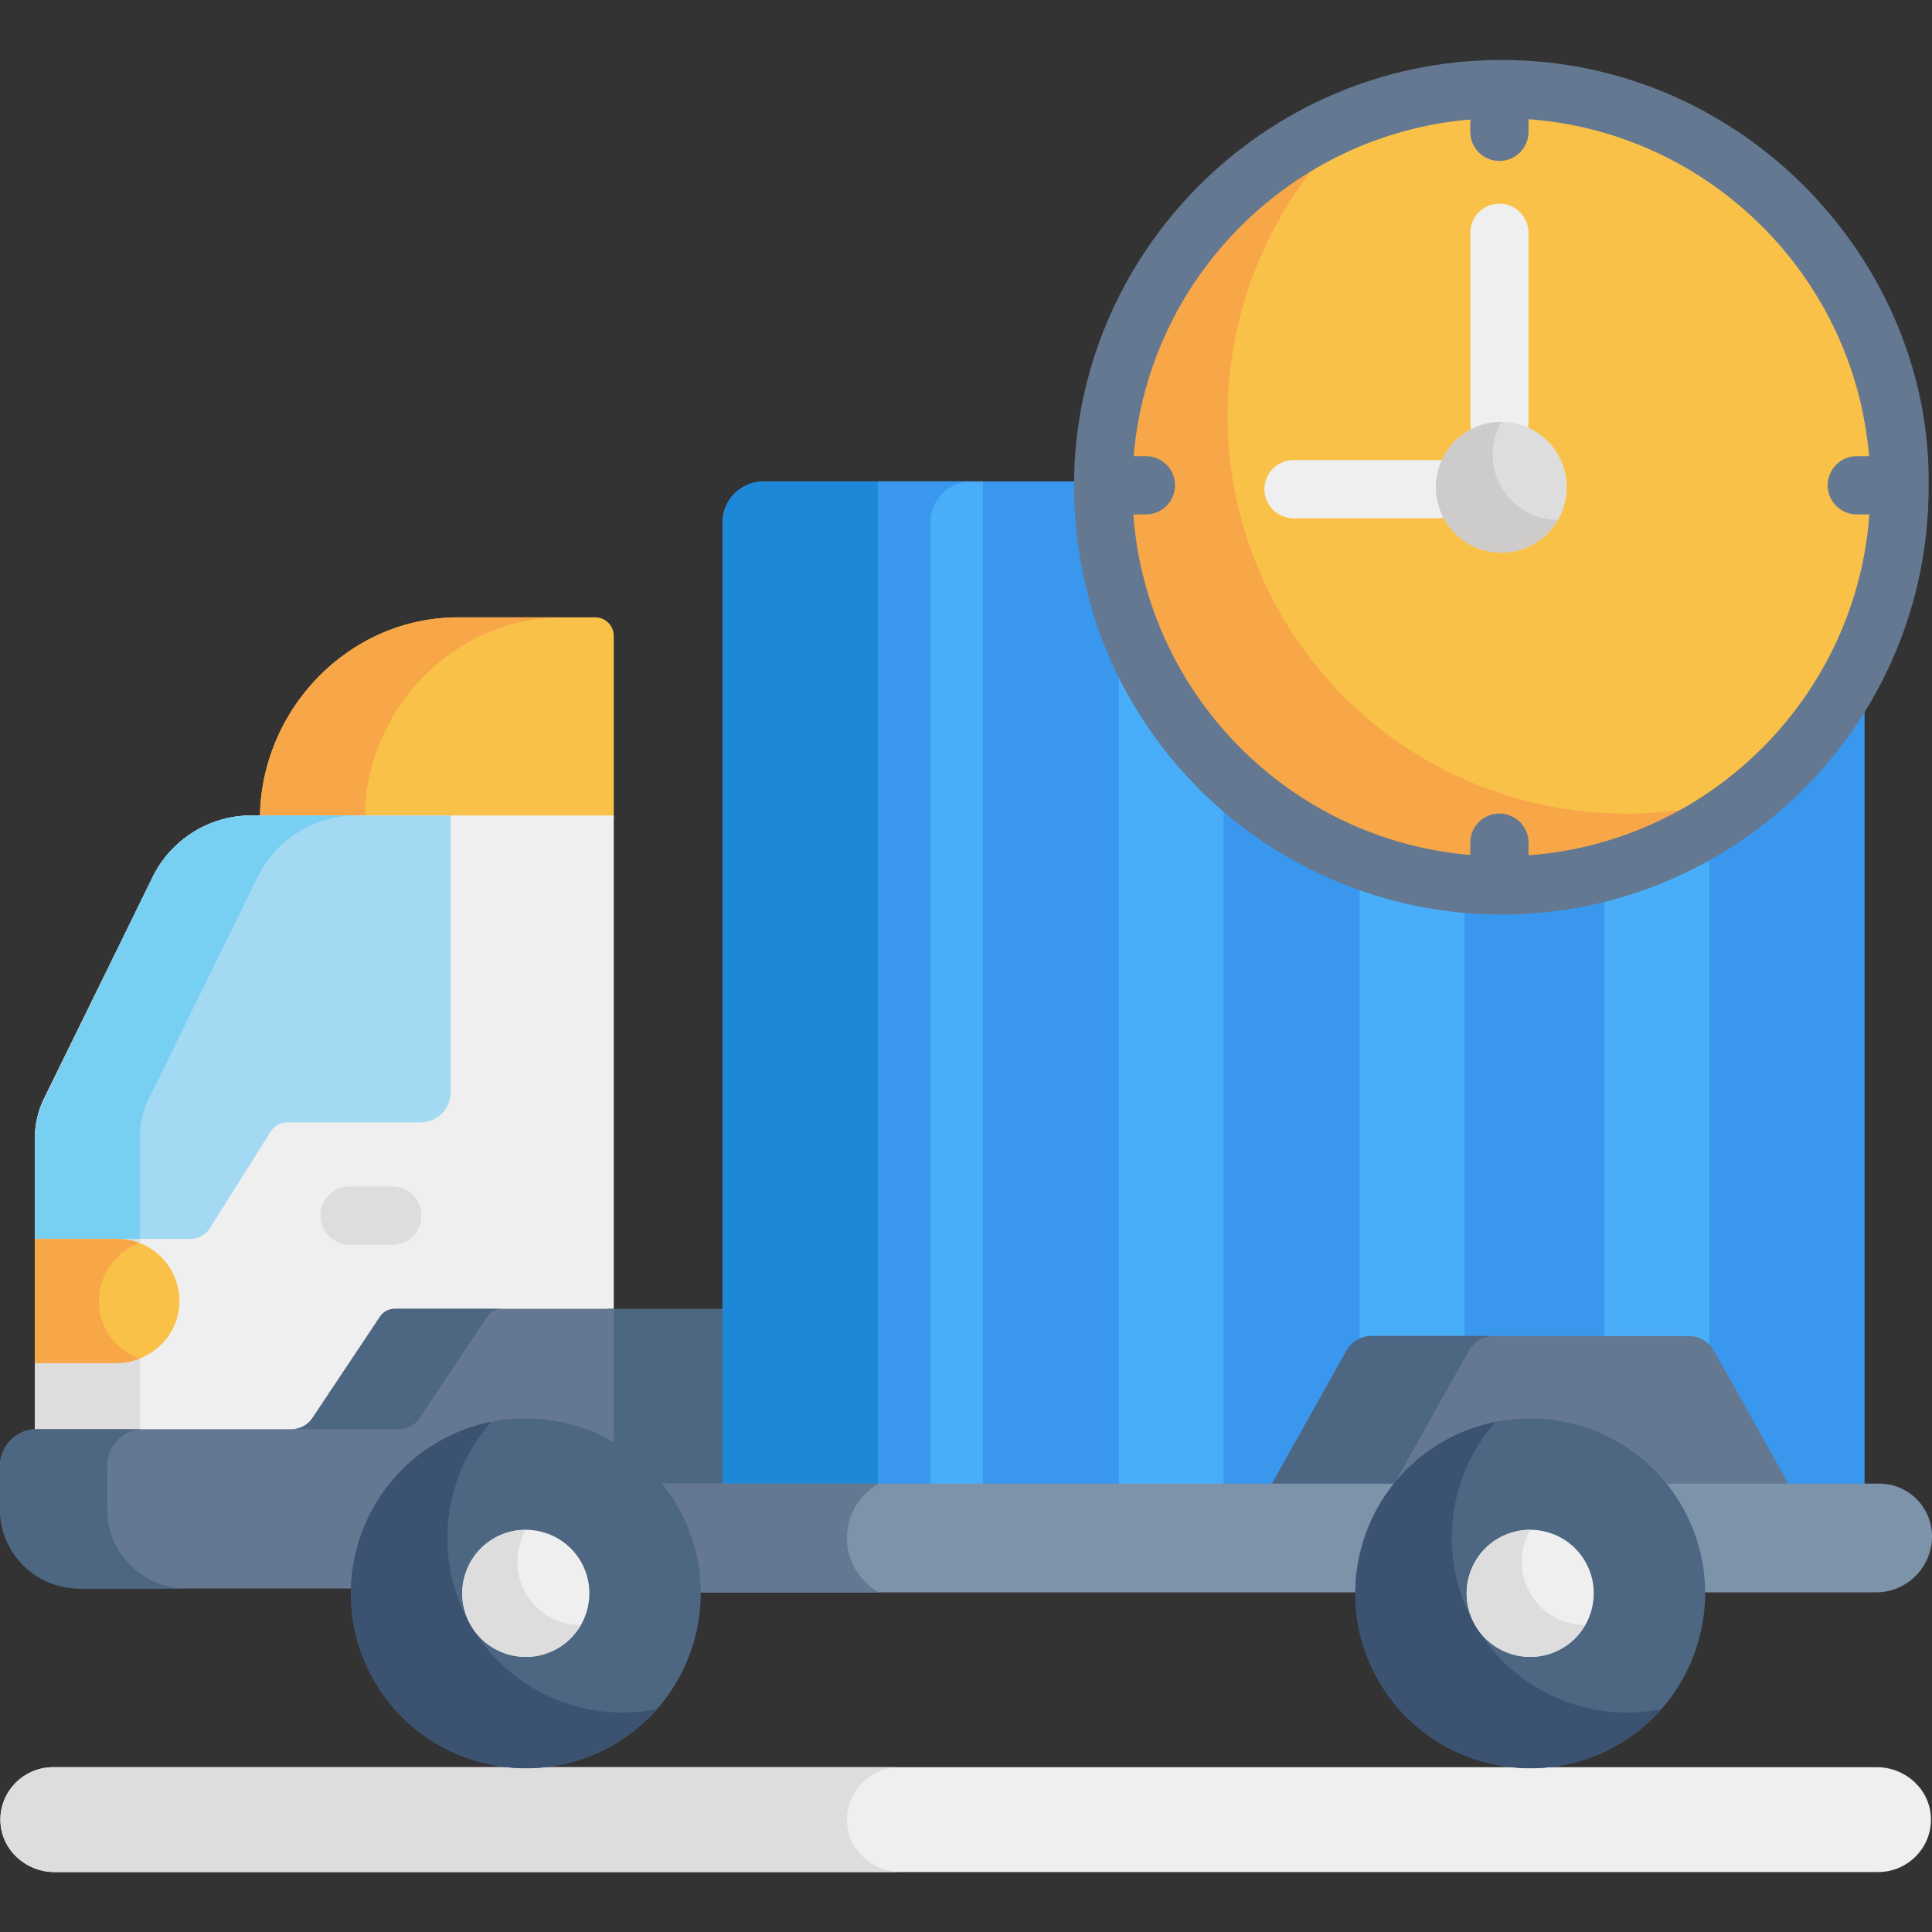 <?xml version="1.0" encoding="iso-8859-1"?>
<!-- Generator: Adobe Illustrator 19.0.0, SVG Export Plug-In . SVG Version: 6.00 Build 0)  -->
<svg version="1.1" id="Capa_1" xmlns="http://www.w3.org/2000/svg" xmlns:xlink="http://www.w3.org/1999/xlink" x="0px" y="0px"
	 viewBox="0 0 511.999 511.999" style="enable-background:new 0 0 511.999 511.999;" xml:space="preserve">
<rect x="0" y="0" width="511.999" height="511.999" fill="#333333" stroke="none"/>
<path style="fill:#FAC149;" d="M162.649,217.139H68.884l0,0c0-28.995,23.505-53.53,52.501-53.53h36.377
	c2.7,0,4.888,2.188,4.888,4.888L162.649,217.139L162.649,217.139z"/>
<path style="fill:#F8A748;" d="M149.179,163.609h-27.795c-28.995,0-52.501,24.535-52.501,53.53h27.795
	C96.678,188.144,120.183,163.609,149.179,163.609z"/>
<path style="fill:#EFEFEF;" d="M9.69,380.818h67.561c2.231,0,4.315-1.115,5.553-2.972l17.912-26.869
	c0.863-1.295,2.316-2.072,3.872-2.072h58.061V216.11H66.653c-11.127,0-21.284,6.33-26.186,16.32l-28.842,58.783
	c-1.553,3.165-2.36,6.644-2.36,10.17v79.457C9.407,380.833,9.547,380.818,9.69,380.818z"/>
<path style="fill:#DDDDDD;" d="M37.059,301.383c0-3.526,0.807-7.005,2.36-10.17l28.842-58.783
	c4.901-9.989,15.059-16.32,26.186-16.32H66.653c-11.127,0-21.284,6.33-26.186,16.32l-28.842,58.783
	c-1.553,3.165-2.36,6.644-2.36,10.17v79.457c0.142-0.006,0.282-0.022,0.425-0.022h27.369V301.383z"/>
<rect x="160.85" y="346.85" style="fill:#4D6682;" width="33.714" height="51.47"/>
<path style="fill:#3997EE;" d="M292.073,127.579h-89.718c-6.01,0-10.881,4.872-10.881,10.881v257.799h143.87H473.54h20.586
	c0-23.355,0-217.095,0-224v-44.681L292.073,127.579L292.073,127.579z"/>
<path style="fill:#1E88D8;" d="M257.429,127.579h-55.074c-6.01,0-10.881,4.872-10.881,10.881v257.799h55.074V138.46
	C246.548,132.451,251.42,127.579,257.429,127.579z"/>
<circle style="fill:#FAC149;" cx="397.87" cy="129.119" r="105.52"/>
<path style="fill:#F8A748;" d="M339.48,162.837c-25.886-44.836-15.124-100.771,22.988-133.128
	c-62.213,22.237-88.842,95.243-55.974,152.172c29.138,50.468,93.67,67.759,144.138,38.622c5.631-3.251,10.847-6.946,15.634-11.01
	C419.188,226.32,365.366,207.673,339.48,162.837z"/>
<rect x="232.65" y="127.58" style="fill:#48AEF9;" width="27.795" height="270.74"/>
<path style="fill:#3997EE;" d="M246.548,396.259V138.46c0-6.01,4.872-10.881,10.881-10.881H232.65v268.68H246.548z"/>
<g>
	<path style="fill:#48AEF9;" d="M296.475,153.183v245.135h27.795V199.545C311.355,186.961,301.642,171.053,296.475,153.183z"/>
	<path style="fill:#48AEF9;" d="M360.299,222.563v137.164c0.345-0.134,0.701-0.239,1.064-0.322c0.155-0.036,0.311-0.069,0.469-0.095
		c0.114-0.019,0.227-0.037,0.342-0.05c0.288-0.035,0.578-0.058,0.872-0.058l0,0h25.048V228.92
		C378.39,228.078,369.065,225.899,360.299,222.563z"/>
	<path style="fill:#48AEF9;" d="M448.051,359.2c0.299,0,0.595,0.025,0.887,0.06c0.087,0.01,0.173,0.022,0.259,0.035
		c0.234,0.036,0.465,0.083,0.693,0.141c0.129,0.032,0.256,0.071,0.383,0.11c0.17,0.053,0.338,0.109,0.504,0.174
		c0.148,0.057,0.293,0.119,0.437,0.185c0.079,0.037,0.156,0.078,0.235,0.117c0.328,0.165,0.643,0.351,0.945,0.562
		c0.013,0.009,0.026,0.017,0.038,0.026c0.178,0.126,0.349,0.259,0.516,0.399V213.877c-8.535,5.27-17.877,9.339-27.795,11.974V359.2
		H448.051L448.051,359.2L448.051,359.2z"/>
</g>
<path style="fill:#A4D9F4;" d="M76.132,297.434h35.314c4.4,0,7.967-3.567,7.967-7.967V216.11h-52.79
	c-11.151,0-21.326,6.358-26.215,16.38l-28.793,59.03c-1.546,3.171-2.35,6.653-2.35,10.182v26.615h41.159
	c2.128,0,4.107-1.093,5.241-2.895l16.08-25.564C72.693,298.35,74.35,297.434,76.132,297.434z"/>
<path style="fill:#77CFF2;" d="M37.059,301.383c0-3.526,0.807-7.005,2.36-10.17l28.842-58.783
	c4.901-9.989,15.059-16.32,26.186-16.32H66.653c-11.127,0-21.284,6.33-26.186,16.32l-5.081,10.356L11.615,291.52
	c-1.546,3.171-2.35,6.653-2.35,10.182v26.615H37.06L37.059,301.383L37.059,301.383z"/>
<path style="fill:#DDDDDD;" d="M103.972,329.861H92.648c-4.264,0-7.721-3.456-7.721-7.721c0-4.264,3.457-7.721,7.721-7.721h11.324
	c4.264,0,7.721,3.456,7.721,7.721S108.236,329.861,103.972,329.861z"/>
<path style="fill:#FAC149;" d="M9.265,361.259h21.389c8.45,0,15.859-6.191,16.789-14.589c1.102-9.939-6.649-18.353-16.366-18.353
	H9.265V361.259z"/>
<path style="fill:#F8A748;" d="M26.333,346.67c-0.869-7.843,3.784-14.717,10.555-17.276c-1.81-0.684-3.762-1.077-5.811-1.077H9.265
	v32.942h21.389c2.18,0,4.287-0.419,6.234-1.174C31.285,357.911,27.023,352.902,26.333,346.67z"/>
<path style="fill:#647892;" d="M104.588,346.846c-1.556,0-3.009,0.778-3.872,2.072l-17.912,26.869
	c-1.238,1.857-3.321,2.972-5.553,2.972H9.69c-5.352,0-9.69,4.339-9.69,9.69v11.466c0,11.626,9.425,21.051,21.05,21.051h71.897
	h69.702v-38.649v-14.882v-20.589H104.588z"/>
<g>
	<path style="fill:#4D6682;" d="M111.21,375.788l17.912-26.869c0.863-1.294,2.316-2.072,3.872-2.072h-28.406
		c-1.556,0-3.009,0.778-3.872,2.072l-17.912,26.869c-1.238,1.857-3.321,2.972-5.553,2.972h28.406
		C107.889,378.759,109.973,377.644,111.21,375.788z"/>
	<path style="fill:#4D6682;" d="M28.406,399.915v-11.466c0-5.352,4.339-9.69,9.69-9.69H9.69c-5.352,0-9.69,4.339-9.69,9.69v11.466
		c0,11.626,9.425,21.051,21.05,21.051h28.406C37.831,420.966,28.406,411.54,28.406,399.915z"/>
</g>
<path style="fill:#647892;" d="M454.263,358.036c-1.381-2.465-3.933-3.984-6.695-3.984h-84.1c-2.762,0-5.314,1.519-6.695,3.984
	l-20.353,36.336h32.796h72.604h32.796L454.263,358.036z"/>
<path style="fill:#4D6682;" d="M395.896,354.053h-32.427c-2.762,0-5.314,1.519-6.695,3.984l-20.353,36.336h32.427l20.353-36.336
	C390.582,355.572,393.134,354.053,395.896,354.053z"/>
<g>
	<path style="fill:#EFEFEF;" d="M397.359,119.858c-4.264,0-7.721-3.456-7.721-7.721V61.696c0-4.265,3.457-7.721,7.721-7.721
		s7.721,3.456,7.721,7.721v50.442C405.08,116.402,401.623,119.858,397.359,119.858z"/>
	<path style="fill:#EFEFEF;" d="M380.888,137.359h-38.089c-4.264,0-7.721-3.456-7.721-7.721c0-4.265,3.457-7.721,7.721-7.721h38.089
		c4.264,0,7.721,3.456,7.721,7.721C388.609,133.902,385.152,137.359,380.888,137.359z"/>
</g>
<path style="fill:#647892;" d="M397.874,15.886c-0.137,0-0.274,0.005-0.411,0.005c-0.035-0.001-0.069-0.005-0.104-0.005
	c-0.058,0-0.115,0.007-0.173,0.009c-62.405,0.374-112.549,51.484-112.549,112.714c0,64.382,51.875,113.379,112.549,113.743
	c0.058,0.001,0.115,0.009,0.173,0.009c0.035,0,0.069-0.005,0.104-0.005c0.137,0.001,0.274,0.005,0.411,0.005
	c62.43,0,113.467-50.88,113.232-113.648C511.978,69.543,462.181,15.886,397.874,15.886z M405.08,226.653v-3.337
	c0-4.265-3.457-7.721-7.721-7.721s-7.721,3.456-7.721,7.721v3.253c-47.712-3.998-85.792-42.391-89.294-90.24h3.337
	c4.264,0,7.721-3.456,7.721-7.721c0-4.265-3.457-7.721-7.721-7.721h-3.253c3.969-47.368,41.841-85.241,89.21-89.21v3.253
	c0,4.265,3.457,7.721,7.721,7.721s7.721-3.456,7.721-7.721v-3.337c47.849,3.502,86.242,41.583,90.24,89.294h-3.253
	c-4.264,0-7.721,3.456-7.721,7.721c0,4.264,3.457,7.721,7.721,7.721h3.337C491.876,184.522,453.272,223.126,405.08,226.653z"/>
<path style="fill:#EFEFEF;" d="M497.686,496.114H14.447c-7.51,0-13.996-5.767-14.33-13.269c-0.354-7.961,6.06-14.526,14.023-14.526
	h483.239c7.51,0,13.996,5.767,14.33,13.269C512.064,489.549,505.649,496.114,497.686,496.114z"/>
<g>
	<path style="fill:#DDDDDD;" d="M224.465,482.845c-0.354-7.961,6.06-14.526,14.023-14.526H14.14
		c-7.963,0-14.377,6.564-14.023,14.526c0.334,7.502,6.82,13.269,14.33,13.269h224.349
		C231.286,496.114,224.799,490.346,224.465,482.845z"/>
	<circle style="fill:#DDDDDD;" cx="397.87" cy="129.119" r="17.329"/>
</g>
<path style="fill:#CECCCA;" d="M397.874,129.123c-3.205-5.551-2.975-12.132,0.008-17.315c-2.948-0.004-5.935,0.728-8.672,2.308
	c-8.288,4.785-11.128,15.383-6.343,23.671c4.785,8.288,15.383,11.128,23.671,6.343c2.737-1.58,4.865-3.801,6.335-6.356
	C406.893,137.765,401.079,134.675,397.874,129.123z"/>
<path style="fill:#7D93AA;" d="M498.013,393.171h-3.881h-42.385h-6.159h-3.881H171.954c6.247,7.948,9.987,17.954,9.987,28.824
	h269.753h3.882H481.6h11.681h3.881c8.194,0,14.837-6.643,14.837-14.837C512,399.433,505.738,393.171,498.013,393.171z"/>
<path style="fill:#647892;" d="M224.451,407.583L224.451,407.583c0-6.176,3.381-11.553,8.385-14.412h-60.883
	c6.247,7.948,9.987,17.954,9.987,28.824h50.896C227.832,419.137,224.451,413.759,224.451,407.583z"/>
<path style="fill:#4D6682;" d="M116.158,382.09c-22.144,12.785-29.758,41.202-16.974,63.346
	c12.785,22.144,41.202,29.759,63.346,16.974s29.758-41.202,16.974-63.346C166.719,376.92,138.302,369.305,116.158,382.09z"/>
<path style="fill:#3B5271;" d="M124.752,430.674c-10.205-17.675-7.402-39.338,5.401-53.867c-4.8,0.967-9.526,2.702-13.996,5.283
	c-22.144,12.785-29.758,41.202-16.973,63.346s41.202,29.758,63.346,16.974c4.469-2.58,8.335-5.806,11.573-9.479
	C155.119,456.754,134.957,448.349,124.752,430.674z"/>
<path style="fill:#EFEFEF;" d="M147.768,436.842c-8.046,4.645-18.371,1.879-23.016-6.167s-1.879-18.371,6.167-23.016
	s18.371-1.879,23.016,6.167C158.581,421.872,155.814,432.197,147.768,436.842z"/>
<path style="fill:#DDDDDD;" d="M139.344,422.25c-3.11-5.387-2.883-11.788,0.011-16.829c-2.87-0.007-5.777,0.703-8.436,2.238
	c-8.046,4.645-10.812,14.97-6.167,23.016s14.97,10.812,23.016,6.167c2.659-1.535,4.727-3.698,6.156-6.187
	C148.111,430.641,142.454,427.637,139.344,422.25z"/>
<path style="fill:#4D6682;" d="M382.333,382.09c-22.144,12.785-29.758,41.202-16.973,63.346s41.202,29.759,63.346,16.974
	s29.758-41.202,16.973-63.346C432.894,376.92,404.477,369.305,382.333,382.09z"/>
<path style="fill:#3B5271;" d="M390.927,430.674c-10.205-17.675-7.402-39.338,5.401-53.867c-4.8,0.967-9.526,2.702-13.996,5.283
	c-22.144,12.785-29.758,41.202-16.973,63.346s41.202,29.758,63.346,16.974c4.469-2.58,8.335-5.806,11.573-9.479
	C421.294,456.754,401.132,448.349,390.927,430.674z"/>
<path style="fill:#EFEFEF;" d="M413.943,436.842c-8.046,4.645-18.371,1.879-23.016-6.167s-1.879-18.371,6.167-23.016
	s18.371-1.879,23.016,6.167C424.756,421.872,421.989,432.197,413.943,436.842z"/>
<path style="fill:#DDDDDD;" d="M405.519,422.25c-3.11-5.387-2.883-11.788,0.011-16.829c-2.87-0.007-5.777,0.703-8.436,2.238
	c-8.046,4.645-10.812,14.97-6.167,23.016c4.645,8.046,14.97,10.812,23.016,6.167c2.659-1.535,4.727-3.698,6.156-6.187
	C414.286,430.641,408.629,427.637,405.519,422.25z"/>
<g>
</g>
<g>
</g>
<g>
</g>
<g>
</g>
<g>
</g>
<g>
</g>
<g>
</g>
<g>
</g>
<g>
</g>
<g>
</g>
<g>
</g>
<g>
</g>
<g>
</g>
<g>
</g>
<g>
</g>
</svg>
